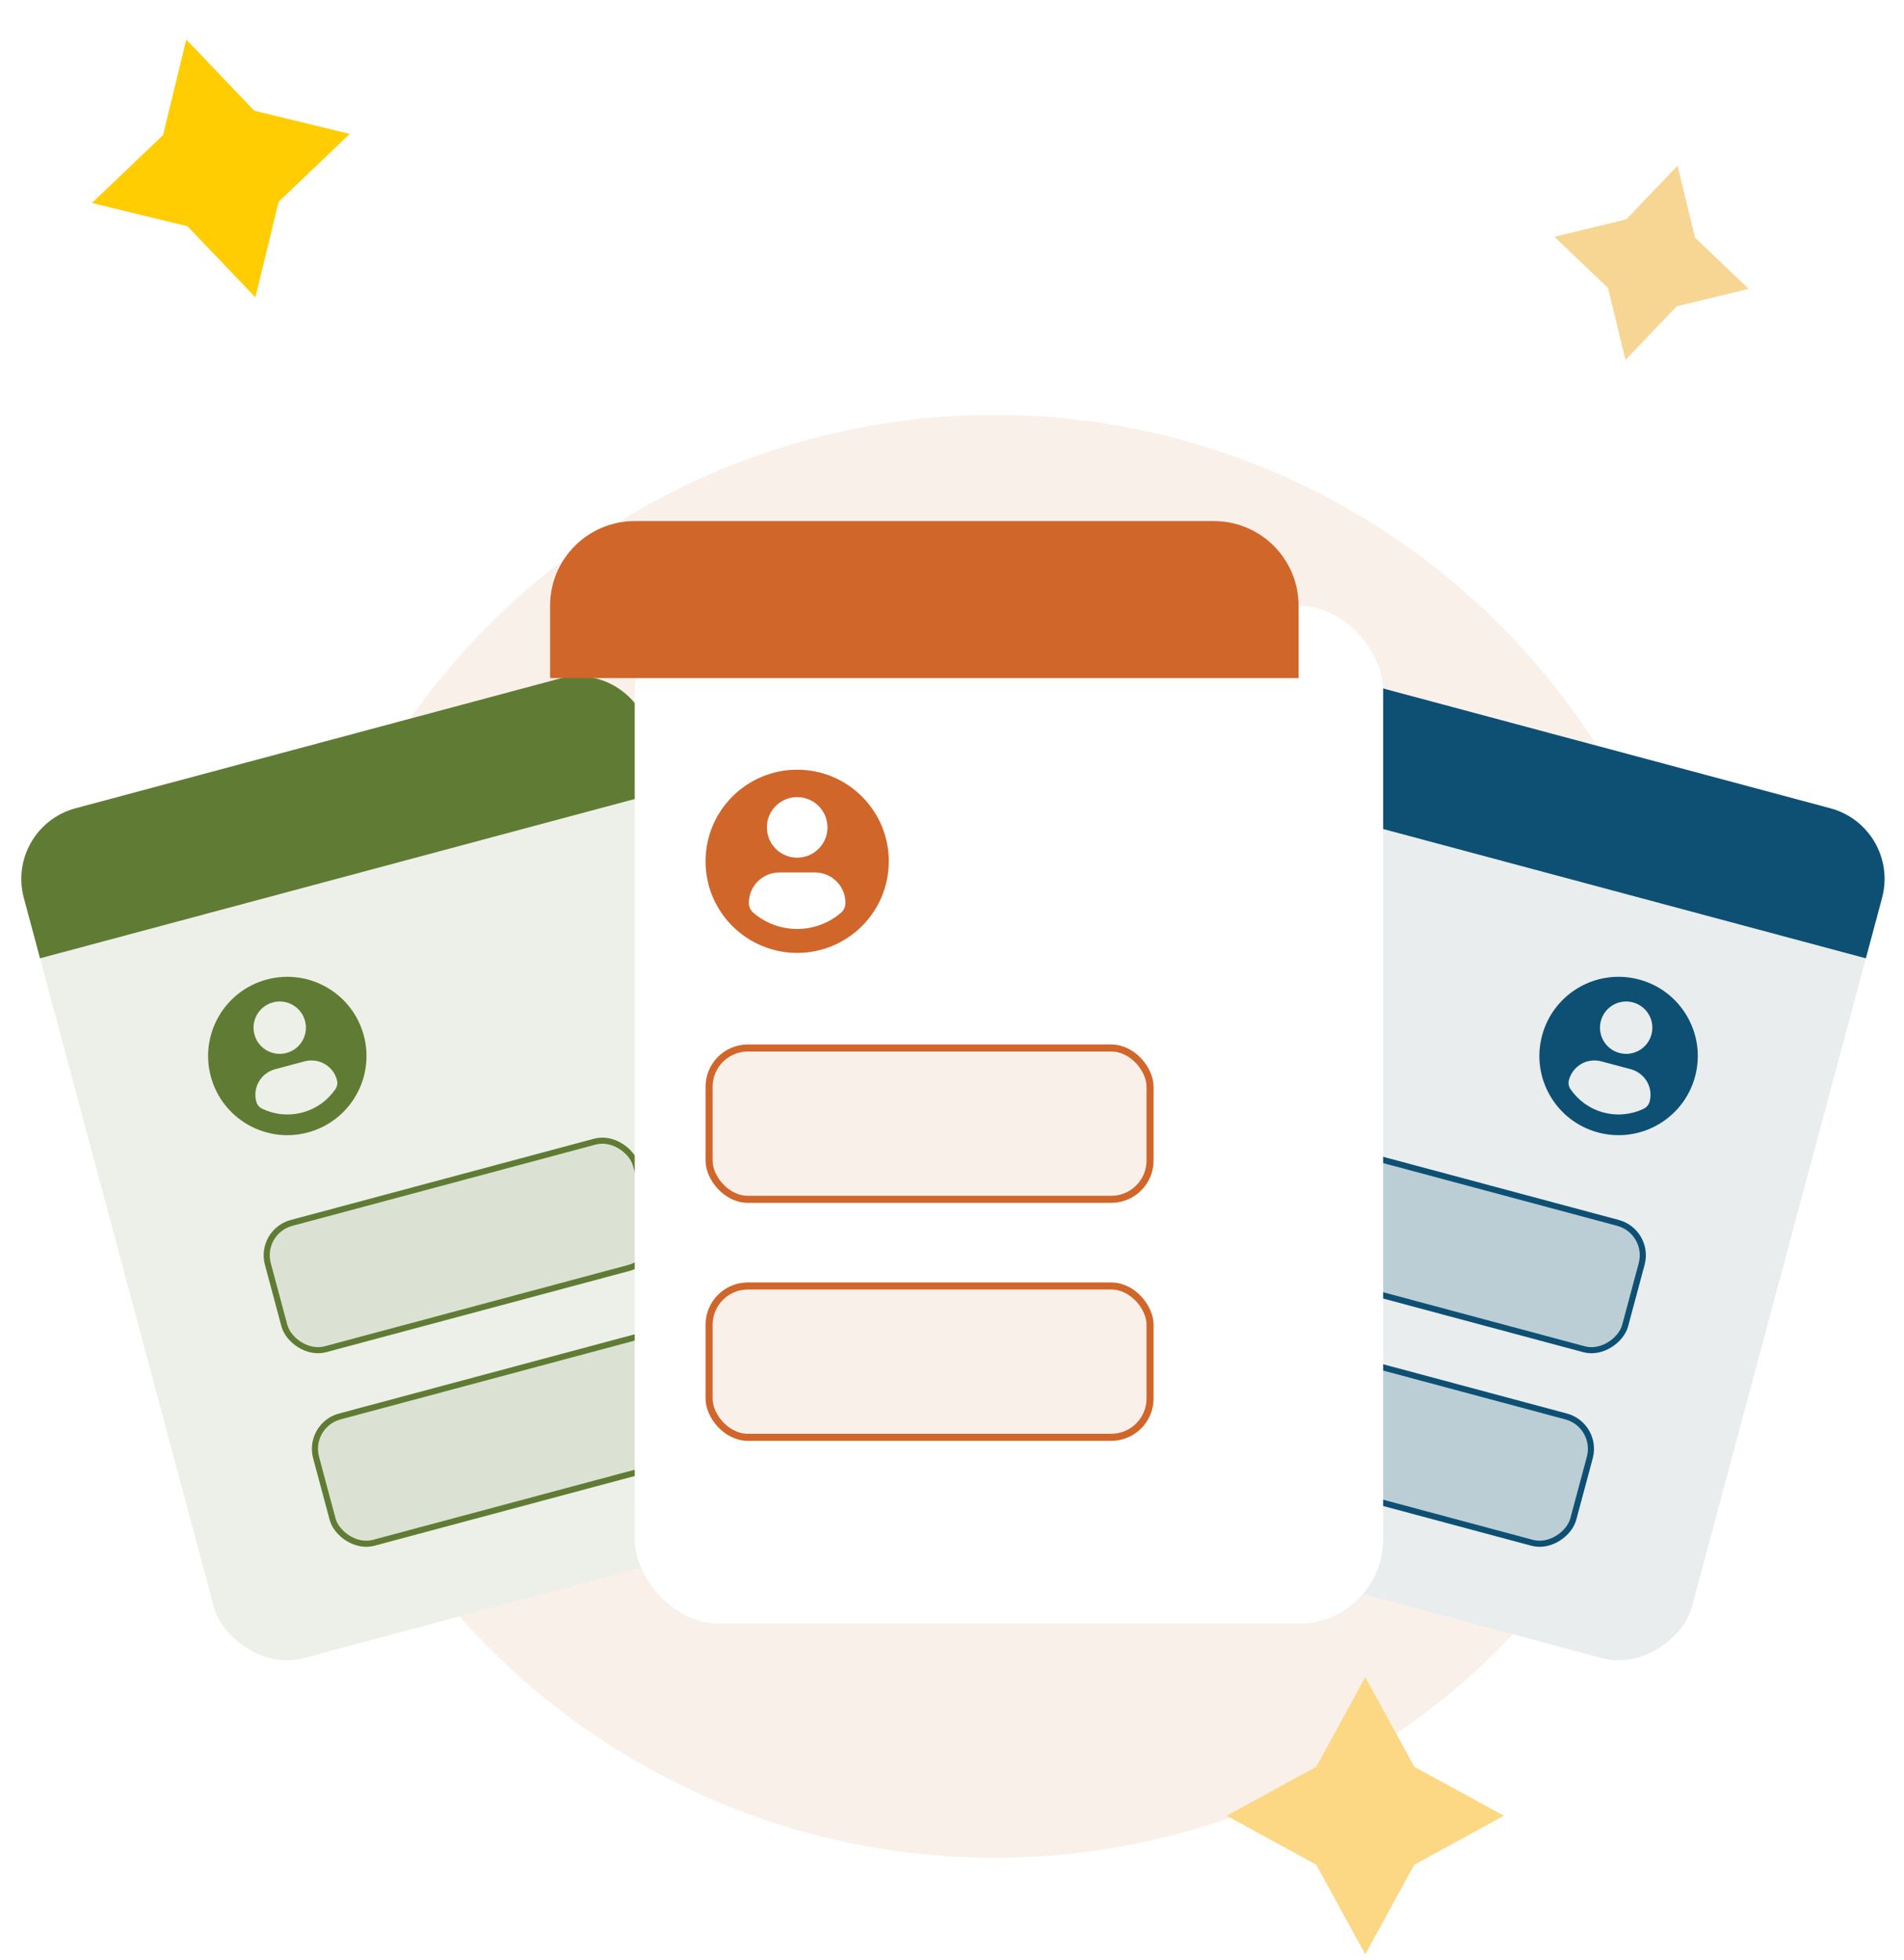 <svg width="270" height="278" viewBox="0 0 270 278" fill="none" xmlns="http://www.w3.org/2000/svg">
<ellipse opacity="0.1" cx="141.012" cy="161.174" rx="101.625" ry="102.33" fill="#D0662A"/>
<rect x="0.694" y="117.325" width="91.741" height="124.801" rx="10.373" transform="rotate(-15 0.694 117.325)" fill="#EDF0E8"/>
<path d="M3.379 127.344C1.896 121.811 5.18 116.123 10.713 114.641L79.29 96.265C84.824 94.783 90.512 98.067 91.994 103.6L94.292 112.176L5.677 135.921L3.379 127.344Z" fill="#607C34"/>
<rect x="43.592" y="202.131" width="54.051" height="18.552" rx="4.754" transform="rotate(-15 43.592 202.131)" fill="#607C34" fill-opacity="0.12" stroke="#607C34" stroke-width="0.864"/>
<rect x="36.752" y="174.678" width="54.051" height="18.552" rx="4.754" transform="rotate(-15 36.752 174.678)" fill="#607C34" fill-opacity="0.12" stroke="#607C34" stroke-width="0.864"/>
<path d="M37.836 138.927C31.846 140.532 28.29 146.69 29.895 152.681C31.5 158.671 37.658 162.226 43.648 160.621C49.64 159.016 53.195 152.858 51.59 146.868C49.984 140.877 43.827 137.322 37.836 138.927ZM38.705 142.171C40.687 141.639 42.724 142.816 43.254 144.797C43.785 146.779 42.61 148.815 40.627 149.346C38.646 149.877 36.61 148.701 36.079 146.72C35.548 144.738 36.724 142.701 38.705 142.171ZM42.886 157.786C40.909 158.315 38.906 158.081 37.19 157.263C36.772 157.064 36.462 156.691 36.342 156.245C35.804 154.236 36.999 152.192 39.009 151.653L43.184 150.535C45.194 149.996 47.245 151.17 47.783 153.179C47.903 153.626 47.821 154.103 47.558 154.484C46.482 156.051 44.864 157.256 42.886 157.786Z" fill="#607C34"/>
<rect width="91.741" height="124.801" rx="10.373" transform="matrix(-0.966 -0.259 -0.259 0.966 269.574 117.325)" fill="#E9EDEE"/>
<path d="M266.89 127.344C268.372 121.811 265.089 116.123 259.555 114.641L190.978 96.265C185.445 94.783 179.757 98.067 178.274 103.6L175.976 112.176L264.592 135.921L266.89 127.344Z" fill="#0D5074"/>
<rect x="-0.529" y="0.306" width="54.051" height="18.552" rx="4.754" transform="matrix(-0.966 -0.259 -0.259 0.966 233.6 174.245)" fill="#0D5074" fill-opacity="0.2" stroke="#0D5074" stroke-width="0.864"/>
<rect x="-0.529" y="0.306" width="54.051" height="18.552" rx="4.754" transform="matrix(-0.966 -0.259 -0.259 0.966 226.244 201.698)" fill="#0D5074" fill-opacity="0.2" stroke="#0D5074" stroke-width="0.864"/>
<path d="M232.433 138.927C238.423 140.532 241.979 146.69 240.374 152.681C238.769 158.671 232.611 162.226 226.62 160.621C220.629 159.016 217.074 152.858 218.679 146.868C220.284 140.877 226.442 137.322 232.433 138.927ZM231.564 142.171C229.582 141.639 227.545 142.816 227.014 144.797C226.483 146.779 227.659 148.815 229.641 149.346C231.622 149.877 233.659 148.701 234.19 146.72C234.721 144.738 233.545 142.701 231.564 142.171ZM227.382 157.786C229.359 158.315 231.363 158.081 233.079 157.263C233.496 157.064 233.807 156.691 233.926 156.245C234.465 154.236 233.27 152.192 231.26 151.653L227.085 150.535C225.075 149.996 223.024 151.17 222.485 153.179C222.366 153.626 222.447 154.103 222.71 154.484C223.787 156.051 225.405 157.256 227.382 157.786Z" fill="#0D5074"/>
<g filter="url(#filter0_d_222_4686)">
<rect x="78.008" y="73.909" width="106.135" height="144.382" rx="12" fill="white"/>
</g>
<path d="M78.008 85.909C78.008 79.281 83.381 73.909 90.008 73.909H172.144C178.771 73.909 184.144 79.281 184.144 85.909V96.181H78.008V85.909Z" fill="#D0662A"/>
<rect x="100.552" y="148.641" width="62.532" height="21.462" rx="5.5" fill="#FAF0EA" stroke="#D0662A"/>
<rect x="100.552" y="182.395" width="62.532" height="21.462" rx="5.5" fill="#FAF0EA" stroke="#D0662A"/>
<path d="M113.045 109.169C105.87 109.169 100.052 114.986 100.052 122.161C100.052 129.336 105.869 135.152 113.045 135.152C120.22 135.152 126.037 129.336 126.037 122.161C126.037 114.986 120.22 109.169 113.045 109.169ZM113.045 113.054C115.419 113.054 117.342 114.978 117.342 117.351C117.342 119.725 115.419 121.648 113.045 121.648C110.672 121.648 108.748 119.725 108.748 117.351C108.748 114.978 110.672 113.054 113.045 113.054ZM113.042 131.756C110.674 131.756 108.505 130.893 106.833 129.466C106.425 129.119 106.19 128.609 106.19 128.074C106.19 125.668 108.138 123.742 110.545 123.742H115.545C117.953 123.742 119.893 125.668 119.893 128.074C119.893 128.61 119.659 129.118 119.251 129.466C117.579 130.893 115.41 131.756 113.042 131.756Z" fill="#D0662A"/>
<path d="M213.261 257.531L200.553 264.48L193.604 277.189L186.655 264.48L173.947 257.531L186.655 250.582L193.604 237.874L200.553 250.582L213.261 257.531Z" fill="#FCD884"/>
<path d="M49.597 18.993L39.51 28.623L36.213 42.175L26.583 32.087L13.032 28.791L23.119 19.16L26.416 5.609L36.046 15.697L49.597 18.993Z" fill="#FFCD02"/>
<path d="M247.971 40.967L237.761 43.45L230.506 51.05L228.022 40.84L220.422 33.585L230.632 31.101L237.887 23.501L240.371 33.711L247.971 40.967Z" fill="#F7D694"/>
<defs>
<filter id="filter0_d_222_4686" x="46.008" y="41.909" width="194.135" height="232.383" filterUnits="userSpaceOnUse" color-interpolation-filters="sRGB">
<feFlood flood-opacity="0" result="BackgroundImageFix"/>
<feColorMatrix in="SourceAlpha" type="matrix" values="0 0 0 0 0 0 0 0 0 0 0 0 0 0 0 0 0 0 127 0" result="hardAlpha"/>
<feOffset dx="12" dy="12"/>
<feGaussianBlur stdDeviation="22"/>
<feComposite in2="hardAlpha" operator="out"/>
<feColorMatrix type="matrix" values="0 0 0 0 0 0 0 0 0 0 0 0 0 0 0 0 0 0 0.12 0"/>
<feBlend mode="normal" in2="BackgroundImageFix" result="effect1_dropShadow_222_4686"/>
<feBlend mode="normal" in="SourceGraphic" in2="effect1_dropShadow_222_4686" result="shape"/>
</filter>
</defs>
</svg>
